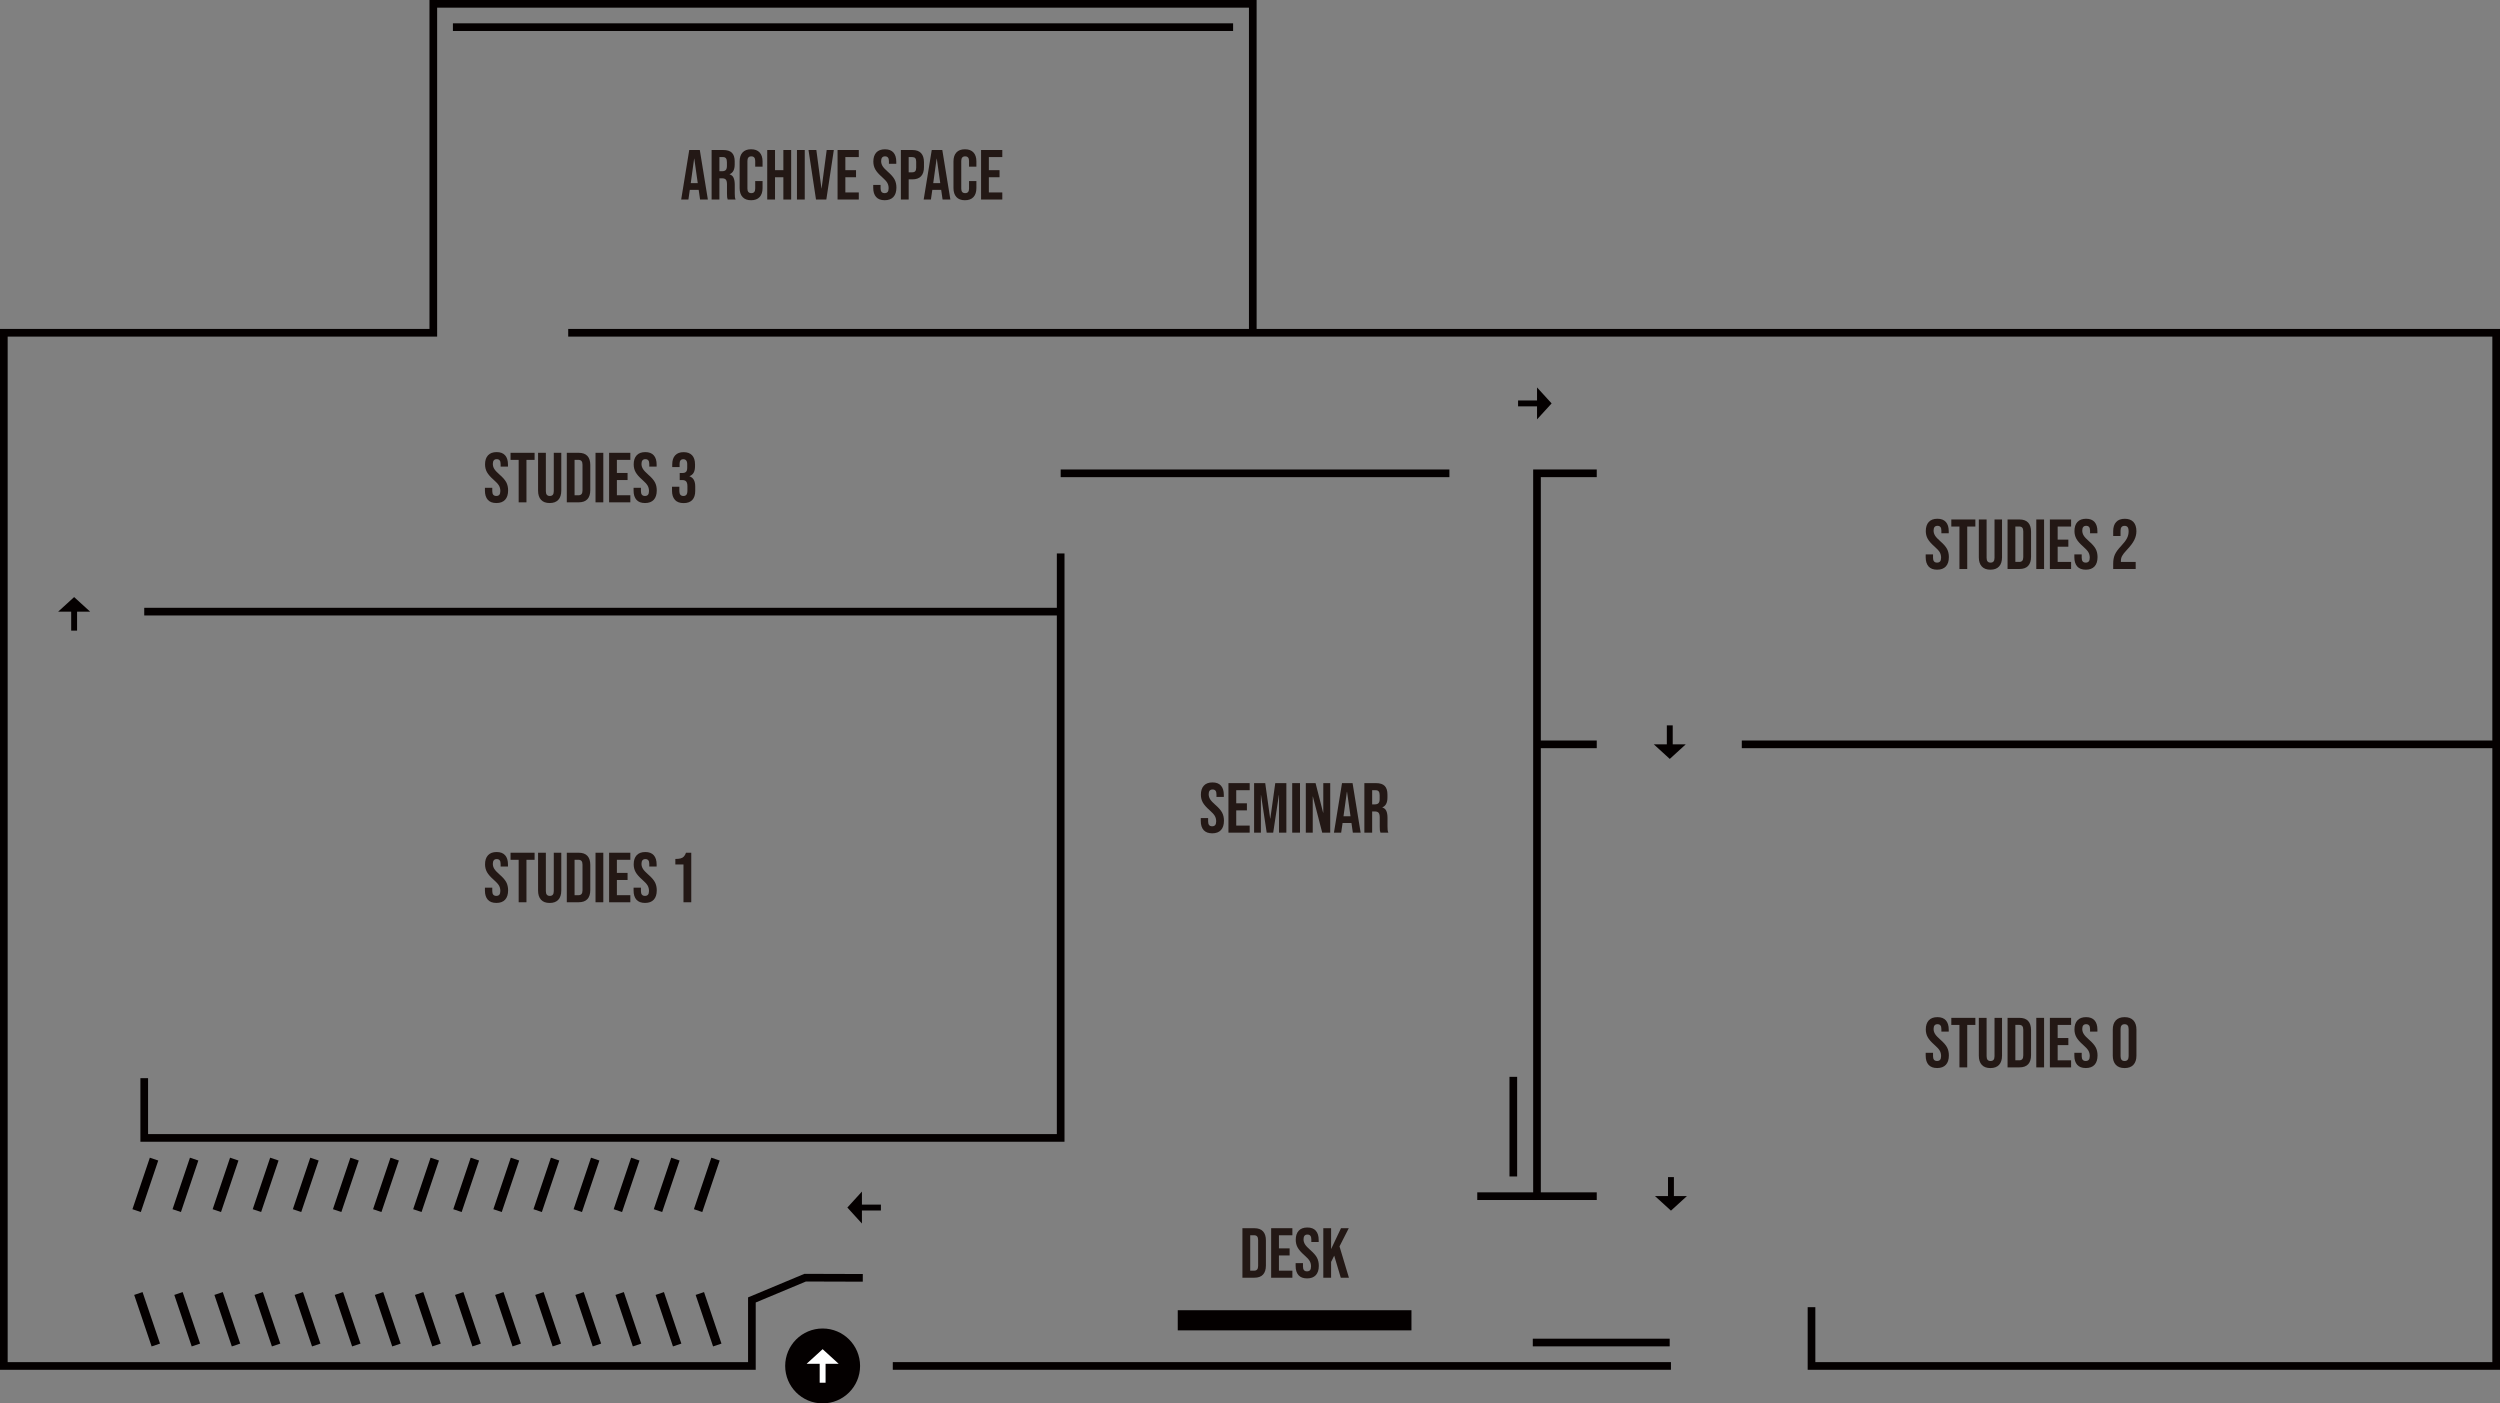 <?xml version="1.0" encoding="UTF-8"?>
<svg id="_레이어_1" data-name="레이어_1" xmlns="http://www.w3.org/2000/svg" version="1.1" viewBox="0 0 1540.18 864.59">
  <rect x="0" y="0" width="1540.18" height="864.59" fill="#808080" stroke="none"/>
  <!-- Generator: Adobe Illustrator 29.6.1, SVG Export Plug-In . SVG Version: 2.1.1 Build 9)  -->
  <defs>
    <style>
      .st0 {
        fill: #231815;
      }

      .st1 {
        fill: #fff;
      }

      .st2, .st3, .st4, .st5, .st6 {
        fill: none;
      }

      .st3, .st4, .st5 {
        stroke: #040000;
      }

      .st3, .st4, .st5, .st6 {
        stroke-miterlimit: 10;
      }

      .st3, .st6 {
        stroke-width: 3.63px;
      }

      .st4 {
        stroke-width: 5.45px;
      }

      .st5 {
        stroke-width: 4.72px;
      }

      .st7 {
        fill: #040000;
      }

      .st6 {
        stroke: #fff;
      }
    </style>
  </defs>
  <g id="_배경_회색">
    <rect class="st2" x="946.91" y="205.01" width="590.91" height="253.56"/>
    <path class="st2" d="M1537.82,841.52h-421.79c-.32-34.89-.64-69.78-.96-104.67h-168.16v-278.28h590.91v382.95h0Z"/>
    <rect class="st2" x="2.36" y="205.01" width="651.09" height="171.81"/>
    <rect class="st2" x="2.36" y="376.81" width="650.36" height="323.53"/>
  </g>
  <g id="_화살표">
    <circle class="st7" cx="506.8" cy="841.52" r="23.07"/>
    <g>
      <line class="st6" x1="506.8" y1="834.35" x2="506.8" y2="851.86"/>
      <polygon class="st1" points="506.8 831.19 496.95 840.18 516.66 840.18 506.8 831.19"/>
    </g>
    <g>
      <line class="st3" x1="45.67" y1="371" x2="45.67" y2="388.51"/>
      <polygon class="st7" points="45.67 367.84 35.82 376.83 55.53 376.83 45.67 367.84"/>
    </g>
    <g>
      <line class="st3" x1="952.75" y1="248.53" x2="935.24" y2="248.53"/>
      <polygon class="st7" points="955.91 248.53 946.92 238.68 946.92 258.38 955.91 248.53"/>
    </g>
    <g>
      <line class="st3" x1="1028.7" y1="464.39" x2="1028.7" y2="446.88"/>
      <polygon class="st7" points="1028.7 467.55 1038.55 458.56 1018.85 458.56 1028.7 467.55"/>
    </g>
    <g>
      <line class="st3" x1="525.18" y1="743.94" x2="542.7" y2="743.94"/>
      <polygon class="st7" points="522.03 743.94 531.01 753.79 531.01 734.09 522.03 743.94"/>
    </g>
    <g>
      <line class="st3" x1="1029.43" y1="742.69" x2="1029.43" y2="725.18"/>
      <polygon class="st7" points="1029.43 745.85 1039.28 736.86 1019.58 736.86 1029.43 745.85"/>
    </g>
  </g>
  <g id="_글">
    <g>
      <path class="st0" d="M424.63,92.41h6.5l4.97,30.52h-4.8l-.87-6.06v.09h-5.45l-.87,5.97h-4.45l4.97-30.52h0ZM429.87,112.81l-2.14-15.08h-.09l-2.09,15.08h4.32Z"/>
      <path class="st0" d="M438.41,92.41h7.11c2.47,0,4.27.57,5.41,1.72,1.13,1.15,1.7,2.91,1.7,5.3v1.88c0,3.17-1.05,5.17-3.14,6.02v.09c1.16.35,1.98,1.06,2.46,2.14.48,1.08.72,2.51.72,4.32v5.36c0,.87.03,1.58.09,2.11.06.54.2,1.07.44,1.59h-4.88c-.17-.49-.29-.96-.35-1.4s-.09-1.22-.09-2.35v-5.58c0-1.4-.23-2.37-.68-2.92-.45-.55-1.23-.83-2.33-.83h-1.66v13.08h-4.8v-30.52h0ZM444.95,105.48c.96,0,1.68-.25,2.16-.74s.72-1.32.72-2.48v-2.35c0-1.1-.2-1.9-.59-2.4-.39-.49-1.01-.74-1.85-.74h-2.18v8.72h1.74Z"/>
      <path class="st0" d="M457.48,121.39c-1.21-1.31-1.81-3.15-1.81-5.54v-16.39c0-2.38.6-4.23,1.81-5.54s2.96-1.96,5.25-1.96,4.05.65,5.25,1.96c1.21,1.31,1.81,3.15,1.81,5.54v3.23h-4.53v-3.53c0-1.89-.8-2.83-2.4-2.83s-2.4.94-2.4,2.83v17.04c0,1.86.8,2.79,2.4,2.79s2.4-.93,2.4-2.79v-4.66h4.53v4.32c0,2.38-.6,4.23-1.81,5.54s-2.96,1.96-5.25,1.96-4.05-.65-5.25-1.96h0Z"/>
      <path class="st0" d="M472.67,92.41h4.8v12.42h5.14v-12.42h4.8v30.52h-4.8v-13.73h-5.14v13.73h-4.8v-30.52Z"/>
      <path class="st0" d="M490.98,92.41h4.8v30.52h-4.8v-30.52Z"/>
      <path class="st0" d="M498.09,92.41h4.84l3.14,23.67h.09l3.14-23.67h4.4l-4.62,30.52h-6.36l-4.62-30.52h-.01Z"/>
      <path class="st0" d="M516,92.41h13.08v4.36h-8.28v8.06h6.58v4.36h-6.58v9.37h8.28v4.36h-13.08v-30.52h0Z"/>
      <path class="st0" d="M539.76,121.37c-1.19-1.32-1.79-3.22-1.79-5.69v-1.74h4.53v2.09c0,1.98.83,2.96,2.48,2.96.81,0,1.43-.24,1.85-.72s.63-1.26.63-2.33c0-1.28-.29-2.4-.87-3.38-.58-.97-1.66-2.14-3.23-3.51-1.98-1.74-3.36-3.32-4.14-4.73s-1.18-3-1.18-4.77c0-2.41.61-4.28,1.83-5.6,1.22-1.32,2.99-1.98,5.32-1.98s4.03.66,5.21,1.98,1.77,3.22,1.77,5.69v1.26h-4.53v-1.57c0-1.05-.2-1.81-.61-2.29s-1-.72-1.79-.72c-1.6,0-2.4.97-2.4,2.92,0,1.1.3,2.14.89,3.1.6.96,1.68,2.12,3.25,3.49,2.01,1.74,3.39,3.33,4.14,4.75.76,1.42,1.13,3.1,1.13,5.01,0,2.5-.62,4.42-1.85,5.75-1.24,1.34-3.03,2.01-5.38,2.01s-4.08-.66-5.27-1.98h0Z"/>
      <path class="st0" d="M555.02,92.41h7.06c2.38,0,4.17.64,5.36,1.92s1.79,3.15,1.79,5.62v3.01c0,2.47-.6,4.35-1.79,5.62-1.19,1.28-2.98,1.92-5.36,1.92h-2.27v12.42h-4.8v-30.52h.01ZM562.08,106.14c.78,0,1.37-.22,1.77-.65.39-.44.59-1.18.59-2.22v-3.62c0-1.05-.2-1.79-.59-2.22-.39-.44-.98-.65-1.77-.65h-2.27v9.37h2.27Z"/>
      <path class="st0" d="M574.03,92.41h6.5l4.97,30.52h-4.8l-.87-6.06v.09h-5.45l-.87,5.97h-4.45l4.97-30.52h0ZM579.26,112.81l-2.14-15.08h-.09l-2.09,15.08h4.32Z"/>
      <path class="st0" d="M589.22,121.39c-1.21-1.31-1.81-3.15-1.81-5.54v-16.39c0-2.38.6-4.23,1.81-5.54s2.96-1.96,5.25-1.96,4.05.65,5.25,1.96c1.21,1.31,1.81,3.15,1.81,5.54v3.23h-4.53v-3.53c0-1.89-.8-2.83-2.4-2.83s-2.4.94-2.4,2.83v17.04c0,1.86.8,2.79,2.4,2.79s2.4-.93,2.4-2.79v-4.66h4.53v4.32c0,2.38-.6,4.23-1.81,5.54s-2.96,1.96-5.25,1.96-4.05-.65-5.25-1.96h0Z"/>
      <path class="st0" d="M604.41,92.41h13.08v4.36h-8.28v8.06h6.58v4.36h-6.58v9.37h8.28v4.36h-13.08v-30.52h0Z"/>
    </g>
    <g>
      <path class="st0" d="M765.42,756.66h7.32c2.38,0,4.17.64,5.36,1.92s1.79,3.15,1.79,5.62v15.43c0,2.47-.6,4.35-1.79,5.62-1.19,1.28-2.98,1.92-5.36,1.92h-7.32v-30.52h0ZM772.66,782.82c.79,0,1.39-.23,1.81-.7.42-.46.63-1.22.63-2.27v-15.87c0-1.05-.21-1.8-.63-2.27-.42-.46-1.02-.7-1.81-.7h-2.44v21.8h2.44Z"/>
      <path class="st0" d="M783.12,756.66h13.08v4.36h-8.28v8.07h6.58v4.36h-6.58v9.37h8.28v4.36h-13.08v-30.52h0Z"/>
      <path class="st0" d="M799.99,785.63c-1.19-1.32-1.79-3.22-1.79-5.69v-1.74h4.53v2.09c0,1.98.83,2.96,2.48,2.96.81,0,1.43-.24,1.85-.72s.63-1.26.63-2.33c0-1.28-.29-2.4-.87-3.38-.58-.97-1.66-2.14-3.23-3.51-1.98-1.74-3.36-3.32-4.14-4.73-.79-1.41-1.18-3-1.18-4.77,0-2.41.61-4.28,1.83-5.6,1.22-1.32,2.99-1.98,5.32-1.98s4.03.66,5.21,1.98,1.77,3.22,1.77,5.69v1.26h-4.53v-1.57c0-1.05-.2-1.81-.61-2.29s-1-.72-1.79-.72c-1.6,0-2.4.97-2.4,2.92,0,1.1.3,2.14.89,3.09.59.96,1.68,2.12,3.25,3.49,2.01,1.74,3.39,3.33,4.14,4.75s1.13,3.09,1.13,5.01c0,2.5-.62,4.42-1.85,5.75-1.24,1.34-3.03,2-5.38,2s-4.08-.66-5.28-1.98l.02.02Z"/>
      <path class="st0" d="M815.25,756.66h4.8v12.86l6.1-12.86h4.79l-5.71,11.2,5.8,19.31h-5.01l-4.05-13.6-1.92,3.88v9.72h-4.8v-30.52h0Z"/>
    </g>
    <g>
      <path class="st0" d="M1188.15,348.99c-1.19-1.32-1.79-3.22-1.79-5.69v-1.74h4.53v2.09c0,1.98.83,2.96,2.48,2.96.81,0,1.43-.24,1.85-.72.42-.48.63-1.26.63-2.33,0-1.28-.29-2.4-.87-3.38-.58-.97-1.66-2.14-3.23-3.51-1.98-1.74-3.36-3.32-4.14-4.73-.79-1.41-1.18-3-1.18-4.77,0-2.41.61-4.28,1.83-5.6,1.22-1.32,2.99-1.98,5.32-1.98s4.03.66,5.21,1.98c1.18,1.32,1.77,3.22,1.77,5.69v1.26h-4.53v-1.57c0-1.05-.2-1.81-.61-2.29s-1-.72-1.79-.72c-1.6,0-2.4.97-2.4,2.92,0,1.1.3,2.14.89,3.1.59.96,1.68,2.12,3.25,3.49,2.01,1.74,3.39,3.33,4.14,4.75.76,1.42,1.13,3.1,1.13,5.01,0,2.5-.62,4.42-1.85,5.75-1.24,1.34-3.03,2.01-5.38,2.01s-4.08-.66-5.28-1.98h.02Z"/>
      <path class="st0" d="M1207.16,324.39h-5.01v-4.36h14.82v4.36h-5.01v26.16h-4.8v-26.16h0Z"/>
      <path class="st0" d="M1220.93,348.99c-1.22-1.32-1.83-3.22-1.83-5.69v-23.28h4.79v23.63c0,1.05.21,1.8.63,2.27.42.47,1.02.7,1.81.7s1.39-.23,1.81-.7c.42-.46.63-1.22.63-2.27v-23.63h4.62v23.28c0,2.47-.61,4.37-1.83,5.69s-2.99,1.98-5.32,1.98-4.1-.66-5.32-1.98h0Z"/>
      <path class="st0" d="M1236.8,320.03h7.32c2.38,0,4.17.64,5.36,1.92,1.19,1.28,1.79,3.15,1.79,5.62v15.43c0,2.47-.6,4.34-1.79,5.62-1.19,1.28-2.98,1.92-5.36,1.92h-7.32v-30.52h0ZM1244.04,346.18c.79,0,1.39-.23,1.81-.7.42-.46.63-1.22.63-2.27v-15.87c0-1.05-.21-1.8-.63-2.27-.42-.46-1.02-.7-1.81-.7h-2.44v21.8h2.44Z"/>
      <path class="st0" d="M1254.5,320.03h4.8v30.52h-4.8v-30.52Z"/>
      <path class="st0" d="M1262.87,320.03h13.08v4.36h-8.28v8.06h6.58v4.36h-6.58v9.37h8.28v4.36h-13.08v-30.52h0Z"/>
      <path class="st0" d="M1279.74,348.99c-1.19-1.32-1.79-3.22-1.79-5.69v-1.74h4.53v2.09c0,1.98.83,2.96,2.48,2.96.81,0,1.43-.24,1.85-.72.42-.48.63-1.26.63-2.33,0-1.28-.29-2.4-.87-3.38-.58-.97-1.66-2.14-3.23-3.51-1.98-1.74-3.36-3.32-4.14-4.73-.79-1.41-1.18-3-1.18-4.77,0-2.41.61-4.28,1.83-5.6,1.22-1.32,2.99-1.98,5.32-1.98s4.03.66,5.21,1.98c1.18,1.32,1.77,3.22,1.77,5.69v1.26h-4.53v-1.57c0-1.05-.2-1.81-.61-2.29s-1-.72-1.79-.72c-1.6,0-2.4.97-2.4,2.92,0,1.1.3,2.14.89,3.1.59.96,1.68,2.12,3.25,3.49,2.01,1.74,3.39,3.33,4.14,4.75.76,1.42,1.13,3.1,1.13,5.01,0,2.5-.62,4.42-1.85,5.75-1.24,1.34-3.03,2.01-5.38,2.01s-4.08-.66-5.28-1.98h.02Z"/>
      <path class="st0" d="M1301.88,347.23c0-2.18.35-4.05,1.05-5.6.7-1.55,1.95-3.28,3.75-5.17,1.77-1.89,3-3.5,3.68-4.84s1.02-2.73,1.02-4.19c0-1.31-.21-2.22-.63-2.72-.42-.51-1.04-.76-1.85-.76-1.66,0-2.49,1-2.49,3.01v3.27h-4.53v-2.96c0-2.47.61-4.37,1.83-5.69s2.99-1.98,5.32-1.98,4.1.66,5.32,1.98,1.83,3.22,1.83,5.69c0,1.86-.44,3.68-1.33,5.45s-2.42,3.81-4.6,6.1c-1.42,1.51-2.38,2.74-2.88,3.68s-.74,1.96-.74,3.03v.65h9.11v4.36h-13.86v-3.31h0Z"/>
    </g>
    <g>
      <path class="st0" d="M1188.15,656.03c-1.19-1.32-1.79-3.22-1.79-5.69v-1.74h4.53v2.09c0,1.98.83,2.96,2.48,2.96.81,0,1.43-.24,1.85-.72.42-.48.63-1.26.63-2.33,0-1.28-.29-2.4-.87-3.38-.58-.97-1.66-2.14-3.23-3.51-1.98-1.74-3.36-3.32-4.14-4.73-.79-1.41-1.18-3-1.18-4.77,0-2.41.61-4.28,1.83-5.6,1.22-1.32,2.99-1.98,5.32-1.98s4.03.66,5.21,1.98c1.18,1.32,1.77,3.22,1.77,5.69v1.26h-4.53v-1.57c0-1.05-.2-1.81-.61-2.29s-1-.72-1.79-.72c-1.6,0-2.4.97-2.4,2.92,0,1.1.3,2.14.89,3.09.59.96,1.68,2.12,3.25,3.49,2.01,1.74,3.39,3.33,4.14,4.75s1.13,3.09,1.13,5.01c0,2.5-.62,4.42-1.85,5.75-1.24,1.34-3.03,2-5.38,2s-4.08-.66-5.28-1.98l.02.02Z"/>
      <path class="st0" d="M1207.16,631.43h-5.01v-4.36h14.82v4.36h-5.01v26.16h-4.8v-26.16h0Z"/>
      <path class="st0" d="M1220.93,656.03c-1.22-1.32-1.83-3.22-1.83-5.69v-23.28h4.79v23.63c0,1.05.21,1.8.63,2.27.42.47,1.02.7,1.81.7s1.39-.23,1.81-.7c.42-.46.63-1.22.63-2.27v-23.63h4.62v23.28c0,2.47-.61,4.37-1.83,5.69s-2.99,1.98-5.32,1.98-4.1-.66-5.32-1.98h0Z"/>
      <path class="st0" d="M1236.8,627.07h7.32c2.38,0,4.17.64,5.36,1.92,1.19,1.28,1.79,3.15,1.79,5.62v15.43c0,2.47-.6,4.35-1.79,5.62-1.19,1.28-2.98,1.92-5.36,1.92h-7.32v-30.52h0ZM1244.04,653.22c.79,0,1.39-.23,1.81-.7.42-.46.63-1.22.63-2.27v-15.87c0-1.05-.21-1.8-.63-2.27-.42-.46-1.02-.7-1.81-.7h-2.44v21.8h2.44Z"/>
      <path class="st0" d="M1254.5,627.07h4.8v30.52h-4.8v-30.52Z"/>
      <path class="st0" d="M1262.87,627.07h13.08v4.36h-8.28v8.07h6.58v4.36h-6.58v9.37h8.28v4.36h-13.08v-30.52h0Z"/>
      <path class="st0" d="M1279.74,656.03c-1.19-1.32-1.79-3.22-1.79-5.69v-1.74h4.53v2.09c0,1.98.83,2.96,2.48,2.96.81,0,1.43-.24,1.85-.72.42-.48.63-1.26.63-2.33,0-1.28-.29-2.4-.87-3.38-.58-.97-1.66-2.14-3.23-3.51-1.98-1.74-3.36-3.32-4.14-4.73-.79-1.41-1.18-3-1.18-4.77,0-2.41.61-4.28,1.83-5.6,1.22-1.32,2.99-1.98,5.32-1.98s4.03.66,5.21,1.98c1.18,1.32,1.77,3.22,1.77,5.69v1.26h-4.53v-1.57c0-1.05-.2-1.81-.61-2.29s-1-.72-1.79-.72c-1.6,0-2.4.97-2.4,2.92,0,1.1.3,2.14.89,3.09.59.96,1.68,2.12,3.25,3.49,2.01,1.74,3.39,3.33,4.14,4.75s1.13,3.09,1.13,5.01c0,2.5-.62,4.42-1.85,5.75-1.24,1.34-3.03,2-5.38,2s-4.08-.66-5.28-1.98l.02.02Z"/>
      <path class="st0" d="M1303.5,656.01c-1.25-1.34-1.88-3.23-1.88-5.67v-16.04c0-2.44.62-4.33,1.88-5.67,1.25-1.34,3.05-2,5.41-2s4.16.67,5.41,2c1.25,1.34,1.88,3.23,1.88,5.67v16.04c0,2.44-.63,4.33-1.88,5.67-1.25,1.34-3.05,2-5.41,2s-4.16-.67-5.41-2ZM1311.39,650.65v-16.65c0-2-.83-3.01-2.48-3.01s-2.49,1-2.49,3.01v16.65c0,2.01.83,3.01,2.49,3.01s2.48-1,2.48-3.01Z"/>
    </g>
    <g>
      <path class="st0" d="M741.55,511.43c-1.19-1.32-1.79-3.22-1.79-5.69v-1.74h4.53v2.09c0,1.98.83,2.96,2.48,2.96.81,0,1.43-.24,1.85-.72s.63-1.26.63-2.33c0-1.28-.29-2.4-.87-3.38-.58-.97-1.66-2.14-3.23-3.51-1.98-1.74-3.36-3.32-4.14-4.73-.79-1.41-1.18-3-1.18-4.77,0-2.41.61-4.28,1.83-5.6,1.22-1.32,2.99-1.98,5.32-1.98s4.03.66,5.21,1.98,1.77,3.22,1.77,5.69v1.26h-4.53v-1.57c0-1.05-.2-1.81-.61-2.29s-1-.72-1.79-.72c-1.6,0-2.4.97-2.4,2.92,0,1.1.3,2.14.89,3.09.59.96,1.68,2.12,3.25,3.49,2.01,1.74,3.39,3.33,4.14,4.75s1.13,3.09,1.13,5.01c0,2.5-.62,4.42-1.85,5.75-1.24,1.34-3.03,2-5.38,2s-4.08-.66-5.28-1.98l.02.02Z"/>
      <path class="st0" d="M756.81,482.46h13.08v4.36h-8.28v8.07h6.58v4.36h-6.58v9.37h8.28v4.36h-13.08v-30.52h0Z"/>
      <path class="st0" d="M772.63,482.46h6.84l3.05,21.84h.09l3.05-21.84h6.84v30.52h-4.53v-23.1h-.09l-3.49,23.1h-4.01l-3.49-23.1h-.09v23.1h-4.19v-30.52h.02Z"/>
      <path class="st0" d="M796.09,482.46h4.8v30.52h-4.8v-30.52Z"/>
      <path class="st0" d="M804.46,482.46h6.02l4.67,18.27h.09v-18.27h4.27v30.52h-4.93l-5.75-22.28h-.09v22.28h-4.27v-30.52h-.01Z"/>
      <path class="st0" d="M826.78,482.46h6.5l4.97,30.52h-4.8l-.87-6.06v.09h-5.45l-.87,5.97h-4.45l4.97-30.52h0ZM832.01,502.87l-2.14-15.08h-.09l-2.09,15.08h4.32Z"/>
      <path class="st0" d="M840.55,482.46h7.11c2.47,0,4.27.57,5.41,1.72,1.13,1.15,1.7,2.91,1.7,5.3v1.88c0,3.17-1.05,5.17-3.14,6.02v.09c1.16.35,1.98,1.06,2.46,2.14s.72,2.51.72,4.32v5.36c0,.87.03,1.58.09,2.11.06.54.2,1.07.44,1.59h-4.88c-.17-.49-.29-.96-.35-1.39-.06-.44-.09-1.22-.09-2.35v-5.58c0-1.39-.23-2.37-.68-2.92s-1.23-.83-2.33-.83h-1.66v13.08h-4.8v-30.54ZM847.09,495.54c.96,0,1.68-.25,2.16-.74s.72-1.32.72-2.48v-2.35c0-1.1-.2-1.9-.59-2.4s-1.01-.74-1.85-.74h-2.18v8.72h1.74Z"/>
    </g>
    <g>
      <path class="st0" d="M300.54,307.93c-1.19-1.32-1.79-3.22-1.79-5.69v-1.74h4.53v2.09c0,1.98.83,2.96,2.48,2.96.81,0,1.43-.24,1.85-.72s.63-1.26.63-2.33c0-1.28-.29-2.4-.87-3.38-.58-.97-1.66-2.14-3.23-3.51-1.98-1.74-3.36-3.32-4.14-4.73-.78-1.41-1.18-3-1.18-4.77,0-2.41.61-4.28,1.83-5.6,1.22-1.32,2.99-1.98,5.32-1.98s4.03.66,5.21,1.98,1.77,3.22,1.77,5.69v1.26h-4.53v-1.57c0-1.05-.2-1.81-.61-2.29-.41-.48-1-.72-1.79-.72-1.6,0-2.4.97-2.4,2.92,0,1.1.3,2.14.89,3.1.6.96,1.68,2.12,3.25,3.49,2.01,1.74,3.39,3.33,4.14,4.75.76,1.42,1.13,3.1,1.13,5.01,0,2.5-.62,4.42-1.85,5.75-1.24,1.34-3.03,2.01-5.38,2.01s-4.08-.66-5.27-1.98h0Z"/>
      <path class="st0" d="M319.54,283.32h-5.01v-4.36h14.82v4.36h-5.01v26.16h-4.8v-26.16Z"/>
      <path class="st0" d="M333.32,307.93c-1.22-1.32-1.83-3.22-1.83-5.69v-23.28h4.8v23.63c0,1.05.21,1.8.63,2.27.42.47,1.02.7,1.81.7s1.39-.23,1.81-.7c.42-.46.63-1.22.63-2.27v-23.63h4.62v23.28c0,2.47-.61,4.37-1.83,5.69s-2.99,1.98-5.32,1.98-4.1-.66-5.32-1.98Z"/>
      <path class="st0" d="M349.19,278.96h7.32c2.38,0,4.17.64,5.36,1.92,1.19,1.28,1.79,3.15,1.79,5.62v15.43c0,2.47-.6,4.34-1.79,5.62-1.19,1.28-2.98,1.92-5.36,1.92h-7.32v-30.52h0ZM356.42,305.12c.78,0,1.39-.23,1.81-.7.42-.46.63-1.22.63-2.27v-15.87c0-1.05-.21-1.8-.63-2.27-.42-.46-1.02-.7-1.81-.7h-2.44v21.8h2.44Z"/>
      <path class="st0" d="M366.88,278.96h4.8v30.52h-4.8v-30.52Z"/>
      <path class="st0" d="M375.25,278.96h13.08v4.36h-8.28v8.06h6.58v4.36h-6.58v9.37h8.28v4.36h-13.08v-30.52h0Z"/>
      <path class="st0" d="M392.12,307.93c-1.19-1.32-1.79-3.22-1.79-5.69v-1.74h4.53v2.09c0,1.98.83,2.96,2.48,2.96.81,0,1.43-.24,1.85-.72s.63-1.26.63-2.33c0-1.28-.29-2.4-.87-3.38-.58-.97-1.66-2.14-3.23-3.51-1.98-1.74-3.36-3.32-4.14-4.73-.78-1.41-1.18-3-1.18-4.77,0-2.41.61-4.28,1.83-5.6,1.22-1.32,2.99-1.98,5.32-1.98s4.03.66,5.21,1.98,1.77,3.22,1.77,5.69v1.26h-4.53v-1.57c0-1.05-.2-1.81-.61-2.29-.41-.48-1-.72-1.79-.72-1.6,0-2.4.97-2.4,2.92,0,1.1.3,2.14.89,3.1.6.96,1.68,2.12,3.25,3.49,2.01,1.74,3.39,3.33,4.14,4.75.76,1.42,1.13,3.1,1.13,5.01,0,2.5-.62,4.42-1.85,5.75-1.24,1.34-3.03,2.01-5.38,2.01s-4.08-.66-5.27-1.98h0Z"/>
      <path class="st0" d="M415.82,307.95c-1.21-1.31-1.81-3.18-1.81-5.62v-2.48h4.53v2.7c0,2,.83,3.01,2.48,3.01.81,0,1.43-.25,1.85-.76s.63-1.4.63-2.68v-2.48c0-1.4-.25-2.39-.74-2.99s-1.29-.89-2.4-.89h-1.61v-4.36h1.74c.96,0,1.68-.25,2.16-.74s.72-1.32.72-2.48v-2.22c0-1.05-.22-1.82-.65-2.31-.44-.49-1.02-.74-1.74-.74-1.54,0-2.31.94-2.31,2.83v2.01h-4.53v-1.61c0-2.44.6-4.32,1.81-5.62,1.21-1.31,2.94-1.96,5.21-1.96s4.04.65,5.23,1.94,1.79,3.16,1.79,5.6v1.09c0,1.66-.28,2.99-.83,3.99s-1.41,1.72-2.57,2.16v.09c1.25.47,2.15,1.22,2.7,2.27.55,1.05.83,2.38.83,4.01v2.7c0,2.44-.6,4.31-1.81,5.6s-2.99,1.94-5.34,1.94-4.13-.65-5.34-1.96v-.04Z"/>
    </g>
    <g>
      <path class="st0" d="M300.54,554.31c-1.19-1.32-1.79-3.22-1.79-5.69v-1.74h4.53v2.09c0,1.98.83,2.96,2.48,2.96.81,0,1.43-.24,1.85-.72s.63-1.26.63-2.33c0-1.28-.29-2.4-.87-3.38-.58-.97-1.66-2.14-3.23-3.51-1.98-1.74-3.36-3.32-4.14-4.73-.78-1.41-1.18-3-1.18-4.77,0-2.41.61-4.28,1.83-5.6,1.22-1.32,2.99-1.98,5.32-1.98s4.03.66,5.21,1.98,1.77,3.22,1.77,5.69v1.26h-4.53v-1.57c0-1.05-.2-1.81-.61-2.29-.41-.48-1-.72-1.79-.72-1.6,0-2.4.97-2.4,2.92,0,1.1.3,2.14.89,3.09.6.96,1.68,2.12,3.25,3.49,2.01,1.74,3.39,3.33,4.14,4.75s1.13,3.09,1.13,5.01c0,2.5-.62,4.42-1.85,5.75-1.24,1.34-3.03,2-5.38,2s-4.08-.66-5.27-1.98v.02Z"/>
      <path class="st0" d="M319.54,529.7h-5.01v-4.36h14.82v4.36h-5.01v26.16h-4.8v-26.16Z"/>
      <path class="st0" d="M333.32,554.31c-1.22-1.32-1.83-3.22-1.83-5.69v-23.28h4.8v23.63c0,1.05.21,1.8.63,2.27.42.47,1.02.7,1.81.7s1.39-.23,1.81-.7c.42-.46.63-1.22.63-2.27v-23.63h4.62v23.28c0,2.47-.61,4.37-1.83,5.69s-2.99,1.98-5.32,1.98-4.1-.66-5.32-1.98Z"/>
      <path class="st0" d="M349.19,525.34h7.32c2.38,0,4.17.64,5.36,1.92,1.19,1.28,1.79,3.15,1.79,5.62v15.43c0,2.47-.6,4.35-1.79,5.62-1.19,1.28-2.98,1.92-5.36,1.92h-7.32v-30.52h0ZM356.42,551.5c.78,0,1.39-.23,1.81-.7.42-.46.63-1.22.63-2.27v-15.87c0-1.05-.21-1.8-.63-2.27-.42-.46-1.02-.7-1.81-.7h-2.44v21.8h2.44Z"/>
      <path class="st0" d="M366.88,525.34h4.8v30.52h-4.8v-30.52Z"/>
      <path class="st0" d="M375.25,525.34h13.08v4.36h-8.28v8.07h6.58v4.36h-6.58v9.37h8.28v4.36h-13.08v-30.52h0Z"/>
      <path class="st0" d="M392.12,554.31c-1.19-1.32-1.79-3.22-1.79-5.69v-1.74h4.53v2.09c0,1.98.83,2.96,2.48,2.96.81,0,1.43-.24,1.85-.72s.63-1.26.63-2.33c0-1.28-.29-2.4-.87-3.38-.58-.97-1.66-2.14-3.23-3.51-1.98-1.74-3.36-3.32-4.14-4.73-.78-1.41-1.18-3-1.18-4.77,0-2.41.61-4.28,1.83-5.6,1.22-1.32,2.99-1.98,5.32-1.98s4.03.66,5.21,1.98,1.77,3.22,1.77,5.69v1.26h-4.53v-1.57c0-1.05-.2-1.81-.61-2.29-.41-.48-1-.72-1.79-.72-1.6,0-2.4.97-2.4,2.92,0,1.1.3,2.14.89,3.09.6.96,1.68,2.12,3.25,3.49,2.01,1.74,3.39,3.33,4.14,4.75s1.13,3.09,1.13,5.01c0,2.5-.62,4.42-1.85,5.75-1.24,1.34-3.03,2-5.38,2s-4.08-.66-5.27-1.98v.02Z"/>
      <path class="st0" d="M421.07,532.58h-5.01v-3.4c1.37,0,2.46-.12,3.29-.35.83-.23,1.49-.62,1.98-1.16.49-.54.93-1.31,1.31-2.33h3.23v30.52h-4.8v-23.28h0Z"/>
    </g>
  </g>
  <g id="_선">
    <g>
      <g>
        <path class="st5" d="M653.45,340.97v360.07H88.86v-36.81"/>
        <line class="st5" x1="653.45" y1="291.6" x2="892.94" y2="291.6"/>
        <path class="st5" d="M983.71,736.93h-36.81v-445.34h36.81"/>
        <line class="st5" x1="946.91" y1="458.57" x2="983.71" y2="458.57"/>
        <line class="st5" x1="1073.07" y1="458.57" x2="1537.82" y2="458.57"/>
        <line class="st5" x1="88.86" y1="376.81" x2="653.45" y2="376.81"/>
      </g>
      <path class="st5" d="M350.06,205.01h1187.76v636.52h-421.8v-36.21"/>
      <path class="st5" d="M531.54,787.25c-11.84-.04-23.67-.07-35.51-.11-10.94,4.57-21.87,9.14-32.81,13.72v40.67H2.36V205.01h264.59V2.36h504.86v202.65"/>
      <line class="st5" x1="279.03" y1="16.73" x2="759.68" y2="16.73"/>
      <line class="st5" x1="932.31" y1="663.41" x2="932.31" y2="724.79"/>
      <line class="st5" x1="1028.65" y1="827.09" x2="944.31" y2="827.09"/>
    </g>
    <path class="st5" d="M550.02,841.52h479.41"/>
    <rect class="st7" x="725.58" y="807.19" width="143.98" height="12.41"/>
    <line class="st5" x1="910.1" y1="736.93" x2="946.91" y2="736.93"/>
    <g>
      <line class="st4" x1="85.25" y1="796.89" x2="95.99" y2="828.62"/>
      <line class="st4" x1="109.96" y1="796.89" x2="120.69" y2="828.62"/>
      <line class="st4" x1="134.67" y1="796.89" x2="145.4" y2="828.62"/>
      <line class="st4" x1="159.38" y1="796.89" x2="170.11" y2="828.62"/>
      <line class="st4" x1="184.08" y1="796.89" x2="194.82" y2="828.62"/>
      <line class="st4" x1="208.79" y1="796.89" x2="219.52" y2="828.62"/>
      <line class="st4" x1="233.5" y1="796.89" x2="244.23" y2="828.62"/>
      <line class="st4" x1="258.2" y1="796.89" x2="268.94" y2="828.62"/>
      <line class="st4" x1="282.91" y1="796.89" x2="293.64" y2="828.62"/>
      <line class="st4" x1="307.62" y1="796.89" x2="318.35" y2="828.62"/>
      <line class="st4" x1="332.32" y1="796.89" x2="343.06" y2="828.62"/>
      <line class="st4" x1="357.03" y1="796.89" x2="367.76" y2="828.62"/>
      <line class="st4" x1="381.74" y1="796.89" x2="392.47" y2="828.62"/>
      <line class="st4" x1="406.45" y1="796.89" x2="417.18" y2="828.62"/>
      <line class="st4" x1="431.15" y1="796.89" x2="441.89" y2="828.62"/>
      <line class="st4" x1="440.8" y1="714.09" x2="430.07" y2="745.83"/>
      <line class="st4" x1="416.1" y1="714.09" x2="405.36" y2="745.83"/>
      <line class="st4" x1="391.39" y1="714.09" x2="380.65" y2="745.83"/>
      <line class="st4" x1="366.68" y1="714.09" x2="355.95" y2="745.83"/>
      <line class="st4" x1="341.97" y1="714.09" x2="331.24" y2="745.83"/>
      <line class="st4" x1="317.27" y1="714.09" x2="306.53" y2="745.83"/>
      <line class="st4" x1="292.56" y1="714.09" x2="281.83" y2="745.83"/>
      <line class="st4" x1="267.85" y1="714.09" x2="257.12" y2="745.83"/>
      <line class="st4" x1="243.15" y1="714.09" x2="232.41" y2="745.83"/>
      <line class="st4" x1="218.44" y1="714.09" x2="207.71" y2="745.83"/>
      <line class="st4" x1="193.73" y1="714.09" x2="183" y2="745.83"/>
      <line class="st4" x1="169.03" y1="714.09" x2="158.29" y2="745.83"/>
      <line class="st4" x1="144.32" y1="714.09" x2="133.58" y2="745.83"/>
      <line class="st4" x1="119.61" y1="714.09" x2="108.88" y2="745.83"/>
      <line class="st4" x1="94.9" y1="714.09" x2="84.17" y2="745.83"/>
    </g>
  </g>
</svg>